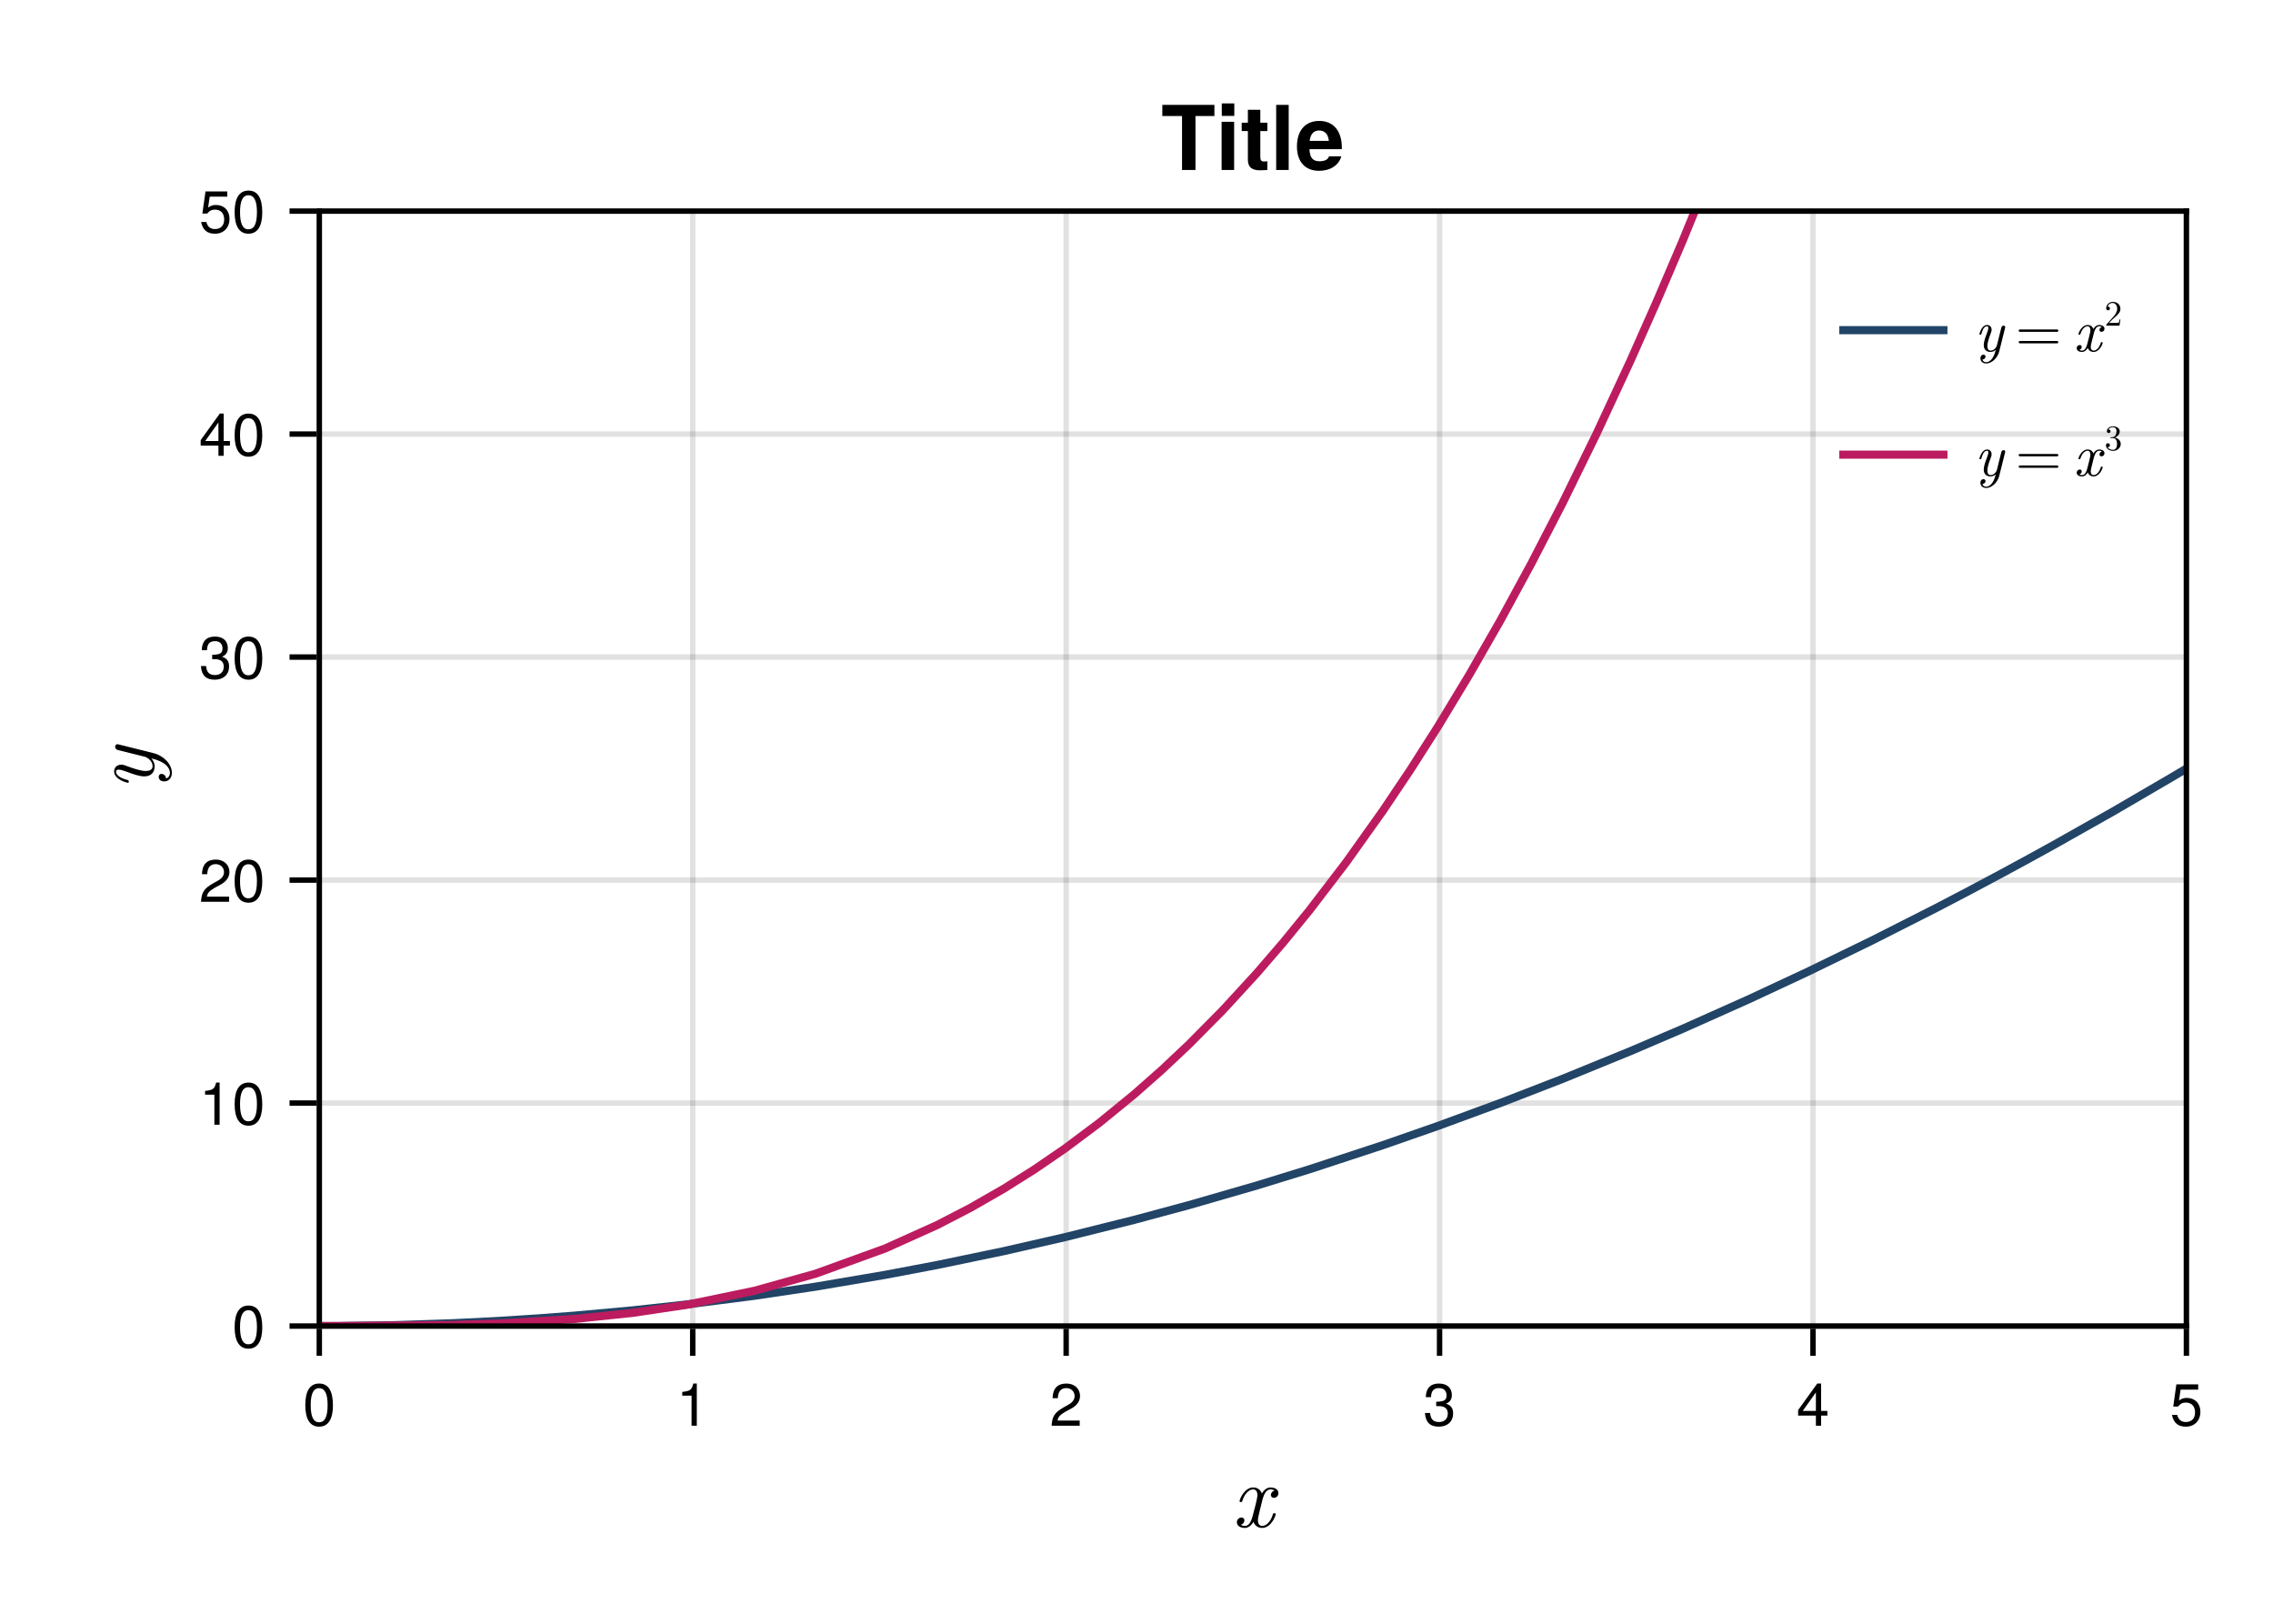 <?xml version="1.0" encoding="UTF-8"?>
<svg xmlns="http://www.w3.org/2000/svg" xmlns:xlink="http://www.w3.org/1999/xlink" width="420" height="300" viewBox="0 0 420 300">
<defs>
<g>
<g id="glyph-0-0-16e96860">
<path d="M 8.047 -2.359 C 8.047 -2.531 7.922 -2.531 7.797 -2.531 C 7.609 -2.531 7.594 -2.516 7.5 -2.25 C 7.062 -0.828 6.234 -0.188 5.547 -0.188 C 5.219 -0.188 4.766 -0.375 4.766 -1.234 C 4.766 -1.641 4.953 -2.344 5.078 -2.906 L 5.641 -5.172 C 5.875 -6.016 6.312 -6.938 7.094 -6.938 C 7.141 -6.938 7.562 -6.938 7.828 -6.703 C 7.156 -6.531 7.156 -5.906 7.156 -5.906 C 7.156 -5.688 7.312 -5.375 7.734 -5.375 C 8.031 -5.375 8.547 -5.609 8.547 -6.25 C 8.547 -7.094 7.594 -7.297 7.109 -7.297 C 6.203 -7.297 5.656 -6.484 5.5 -6.172 C 5.125 -7.156 4.328 -7.297 3.906 -7.297 C 2.266 -7.297 1.375 -5.125 1.375 -4.75 C 1.375 -4.594 1.531 -4.594 1.609 -4.594 C 1.828 -4.594 1.828 -4.609 1.906 -4.875 C 2.359 -6.281 3.219 -6.938 3.875 -6.938 C 4.359 -6.938 4.672 -6.547 4.672 -5.891 C 4.672 -5.5 4.469 -4.688 4.328 -4.078 L 3.938 -2.578 C 3.672 -1.5 3.328 -0.188 2.344 -0.188 C 2.297 -0.188 1.891 -0.188 1.609 -0.406 C 2.109 -0.547 2.266 -0.953 2.266 -1.203 C 2.266 -1.641 1.906 -1.734 1.703 -1.734 C 1.281 -1.734 0.875 -1.391 0.875 -0.844 C 0.875 -0.203 1.562 0.188 2.328 0.188 C 3.125 0.188 3.656 -0.453 3.938 -0.938 C 4.281 0 5.078 0.188 5.516 0.188 C 7.203 0.188 8.047 -2.031 8.047 -2.359 Z M 8.047 -2.359 "/>
</g>
<g id="glyph-1-0-16e96860">
<path d="M 5.578 -3.75 C 5.578 -1.188 4.672 0.172 3.031 0.172 C 1.359 0.172 0.469 -1.188 0.469 -3.812 C 0.469 -6.438 1.344 -7.797 3.031 -7.797 C 4.719 -7.797 5.578 -6.453 5.578 -3.75 Z M 4.594 -3.844 C 4.594 -5.922 4.062 -6.938 3.031 -6.938 C 1.984 -6.938 1.469 -5.938 1.469 -3.812 C 1.469 -1.672 1.984 -0.641 3 -0.641 C 4.078 -0.641 4.594 -1.625 4.594 -3.844 Z M 4.594 -3.844 "/>
</g>
<g id="glyph-1-1-16e96860">
<path d="M 5.562 -2.266 C 5.562 -0.797 4.531 0.172 2.922 0.172 C 1.328 0.172 0.469 -0.609 0.359 -2.359 C 0.359 -2.359 1.312 -2.359 1.312 -2.359 C 1.391 -1.219 1.906 -0.688 2.953 -0.688 C 3.969 -0.688 4.578 -1.281 4.578 -2.25 C 4.578 -3.125 4.031 -3.625 2.953 -3.625 C 2.953 -3.625 2.438 -3.625 2.438 -3.625 C 2.438 -3.625 2.438 -4.438 2.438 -4.438 C 3.984 -4.438 4.344 -4.781 4.344 -5.625 C 4.344 -6.453 3.828 -6.953 2.969 -6.953 C 1.984 -6.953 1.5 -6.438 1.484 -5.281 C 1.484 -5.281 0.516 -5.281 0.516 -5.281 C 0.547 -6.938 1.391 -7.797 2.953 -7.797 C 4.438 -7.797 5.328 -7 5.328 -5.656 C 5.328 -4.875 4.969 -4.359 4.25 -4.078 C 5.188 -3.766 5.562 -3.219 5.562 -2.266 Z M 5.562 -2.266 "/>
</g>
<g id="glyph-2-0-16e96860">
<path d="M 3.812 0 C 3.812 0 2.844 0 2.844 0 C 2.844 0 2.844 -5.562 2.844 -5.562 C 2.844 -5.562 1.125 -5.562 1.125 -5.562 C 1.125 -5.562 1.125 -6.25 1.125 -6.25 C 2.625 -6.438 2.844 -6.594 3.172 -7.797 C 3.172 -7.797 3.812 -7.797 3.812 -7.797 C 3.812 -7.797 3.812 0 3.812 0 Z M 3.812 0 "/>
</g>
<g id="glyph-3-0-16e96860">
<path d="M 5.625 -5.516 C 5.625 -4.547 5.062 -3.734 3.969 -3.156 C 3.969 -3.156 2.875 -2.562 2.875 -2.562 C 1.906 -2 1.562 -1.594 1.469 -0.953 C 1.469 -0.953 5.562 -0.953 5.562 -0.953 C 5.562 -0.953 5.562 0 5.562 0 C 5.562 0 0.375 0 0.375 0 C 0.469 -1.719 0.938 -2.453 2.562 -3.375 C 2.562 -3.375 3.578 -3.953 3.578 -3.953 C 4.266 -4.344 4.625 -4.875 4.625 -5.484 C 4.625 -6.328 3.969 -6.953 3.094 -6.953 C 2.141 -6.953 1.594 -6.406 1.516 -5.094 C 1.516 -5.094 0.547 -5.094 0.547 -5.094 C 0.609 -6.984 1.531 -7.797 3.125 -7.797 C 4.594 -7.797 5.625 -6.828 5.625 -5.516 Z M 5.625 -5.516 "/>
</g>
<g id="glyph-4-0-16e96860">
<path d="M 5.562 -2.266 C 5.562 -0.797 4.531 0.172 2.922 0.172 C 1.328 0.172 0.469 -0.609 0.359 -2.359 C 0.359 -2.359 1.312 -2.359 1.312 -2.359 C 1.391 -1.219 1.906 -0.688 2.953 -0.688 C 3.969 -0.688 4.578 -1.281 4.578 -2.25 C 4.578 -3.125 4.031 -3.625 2.953 -3.625 C 2.953 -3.625 2.438 -3.625 2.438 -3.625 C 2.438 -3.625 2.438 -4.438 2.438 -4.438 C 3.984 -4.438 4.344 -4.781 4.344 -5.625 C 4.344 -6.453 3.828 -6.953 2.969 -6.953 C 1.984 -6.953 1.5 -6.438 1.484 -5.281 C 1.484 -5.281 0.516 -5.281 0.516 -5.281 C 0.547 -6.938 1.391 -7.797 2.953 -7.797 C 4.438 -7.797 5.328 -7 5.328 -5.656 C 5.328 -4.875 4.969 -4.359 4.25 -4.078 C 5.188 -3.766 5.562 -3.219 5.562 -2.266 Z M 5.562 -2.266 "/>
</g>
<g id="glyph-4-1-16e96860">
<path d="M 5.641 -2.578 C 5.641 -0.938 4.547 0.172 2.969 0.172 C 1.578 0.172 0.703 -0.453 0.391 -2 C 0.391 -2 1.359 -2 1.359 -2 C 1.578 -1.125 2.094 -0.688 2.953 -0.688 C 4 -0.688 4.656 -1.328 4.656 -2.453 C 4.656 -3.609 4 -4.281 2.953 -4.281 C 2.344 -4.281 1.969 -4.094 1.516 -3.547 C 1.516 -3.547 0.625 -3.547 0.625 -3.547 C 0.625 -3.547 1.203 -7.641 1.203 -7.641 C 1.203 -7.641 5.234 -7.641 5.234 -7.641 C 5.234 -7.641 5.234 -6.672 5.234 -6.672 C 5.234 -6.672 1.984 -6.672 1.984 -6.672 C 1.984 -6.672 1.688 -4.656 1.688 -4.656 C 2.141 -5 2.578 -5.141 3.125 -5.141 C 4.625 -5.141 5.641 -4.125 5.641 -2.578 Z M 5.641 -2.578 "/>
</g>
<g id="glyph-5-0-16e96860">
<path d="M 5.719 -1.875 C 5.719 -1.875 4.562 -1.875 4.562 -1.875 C 4.562 -1.875 4.562 0 4.562 0 C 4.562 0 3.594 0 3.594 0 C 3.594 0 3.594 -1.875 3.594 -1.875 C 3.594 -1.875 0.312 -1.875 0.312 -1.875 C 0.312 -1.875 0.312 -2.891 0.312 -2.891 C 0.312 -2.891 3.844 -7.797 3.844 -7.797 C 3.844 -7.797 4.562 -7.797 4.562 -7.797 C 4.562 -7.797 4.562 -2.734 4.562 -2.734 C 4.562 -2.734 5.719 -2.734 5.719 -2.734 C 5.719 -2.734 5.719 -1.875 5.719 -1.875 Z M 3.594 -2.734 C 3.594 -2.734 3.594 -6.156 3.594 -6.156 C 3.594 -6.156 1.156 -2.734 1.156 -2.734 C 1.156 -2.734 3.594 -2.734 3.594 -2.734 Z M 3.594 -2.734 "/>
</g>
<g id="glyph-6-0-16e96860">
<path d="M 0.047 -6.844 L -6.453 -8.469 C -6.547 -8.484 -6.641 -8.516 -6.688 -8.516 C -6.859 -8.516 -7.109 -8.375 -7.109 -8.047 C -7.109 -7.562 -6.641 -7.438 -6.5 -7.406 L -1.656 -6.203 C -1.172 -6.094 -0.188 -5.422 -0.188 -4.453 C -0.188 -3.719 -0.906 -3.562 -1.453 -3.562 C -2.453 -3.562 -3.938 -4.109 -5.062 -4.516 C -5.406 -4.656 -5.641 -4.734 -5.953 -4.734 C -6.781 -4.734 -7.297 -4.188 -7.297 -3.484 C -7.297 -1.953 -4.844 -1.375 -4.75 -1.375 C -4.594 -1.375 -4.594 -1.531 -4.594 -1.609 C -4.594 -1.828 -4.625 -1.844 -4.844 -1.906 C -5.359 -2.047 -6.938 -2.484 -6.938 -3.453 C -6.938 -3.625 -6.875 -3.812 -6.453 -3.812 C -6.062 -3.812 -5.609 -3.641 -4.969 -3.422 C -3.812 -2.984 -2.594 -2.562 -1.734 -2.562 C -0.297 -2.562 0.188 -3.516 0.188 -4.406 C 0.188 -5.172 -0.219 -5.672 -0.422 -5.891 C 2.297 -5.266 3.016 -4.047 3.016 -3.219 C 3.016 -2.422 2.391 -2.188 2.312 -2.188 C 2.312 -2.188 2.281 -2.219 2.266 -2.328 C 2.172 -2.844 1.734 -3.031 1.469 -3.031 C 1.125 -3.031 0.938 -2.766 0.938 -2.469 C 0.938 -2.281 1.047 -1.641 1.969 -1.641 C 2.828 -1.641 3.375 -2.312 3.375 -3.219 C 3.375 -4.938 1.688 -6.438 0.047 -6.844 Z M 0.047 -6.844 "/>
</g>
<g id="glyph-7-0-16e96860">
<path d="M 5.578 -3.75 C 5.578 -1.188 4.672 0.172 3.031 0.172 C 1.359 0.172 0.469 -1.188 0.469 -3.812 C 0.469 -6.438 1.344 -7.797 3.031 -7.797 C 4.719 -7.797 5.578 -6.453 5.578 -3.75 Z M 4.594 -3.844 C 4.594 -5.922 4.062 -6.938 3.031 -6.938 C 1.984 -6.938 1.469 -5.938 1.469 -3.812 C 1.469 -1.672 1.984 -0.641 3 -0.641 C 4.078 -0.641 4.594 -1.625 4.594 -3.844 Z M 4.594 -3.844 "/>
</g>
<g id="glyph-8-0-16e96860">
<path d="M 3.812 0 C 3.812 0 2.844 0 2.844 0 C 2.844 0 2.844 -5.562 2.844 -5.562 C 2.844 -5.562 1.125 -5.562 1.125 -5.562 C 1.125 -5.562 1.125 -6.25 1.125 -6.25 C 2.625 -6.438 2.844 -6.594 3.172 -7.797 C 3.172 -7.797 3.812 -7.797 3.812 -7.797 C 3.812 -7.797 3.812 0 3.812 0 Z M 3.812 0 "/>
</g>
<g id="glyph-8-1-16e96860">
<path d="M 5.719 -1.875 C 5.719 -1.875 4.562 -1.875 4.562 -1.875 C 4.562 -1.875 4.562 0 4.562 0 C 4.562 0 3.594 0 3.594 0 C 3.594 0 3.594 -1.875 3.594 -1.875 C 3.594 -1.875 0.312 -1.875 0.312 -1.875 C 0.312 -1.875 0.312 -2.891 0.312 -2.891 C 0.312 -2.891 3.844 -7.797 3.844 -7.797 C 3.844 -7.797 4.562 -7.797 4.562 -7.797 C 4.562 -7.797 4.562 -2.734 4.562 -2.734 C 4.562 -2.734 5.719 -2.734 5.719 -2.734 C 5.719 -2.734 5.719 -1.875 5.719 -1.875 Z M 3.594 -2.734 C 3.594 -2.734 3.594 -6.156 3.594 -6.156 C 3.594 -6.156 1.156 -2.734 1.156 -2.734 C 1.156 -2.734 3.594 -2.734 3.594 -2.734 Z M 3.594 -2.734 "/>
</g>
<g id="glyph-9-0-16e96860">
<path d="M 5.625 -5.516 C 5.625 -4.547 5.062 -3.734 3.969 -3.156 C 3.969 -3.156 2.875 -2.562 2.875 -2.562 C 1.906 -2 1.562 -1.594 1.469 -0.953 C 1.469 -0.953 5.562 -0.953 5.562 -0.953 C 5.562 -0.953 5.562 0 5.562 0 C 5.562 0 0.375 0 0.375 0 C 0.469 -1.719 0.938 -2.453 2.562 -3.375 C 2.562 -3.375 3.578 -3.953 3.578 -3.953 C 4.266 -4.344 4.625 -4.875 4.625 -5.484 C 4.625 -6.328 3.969 -6.953 3.094 -6.953 C 2.141 -6.953 1.594 -6.406 1.516 -5.094 C 1.516 -5.094 0.547 -5.094 0.547 -5.094 C 0.609 -6.984 1.531 -7.797 3.125 -7.797 C 4.594 -7.797 5.625 -6.828 5.625 -5.516 Z M 5.625 -5.516 "/>
</g>
<g id="glyph-10-0-16e96860">
<path d="M 5.578 -3.75 C 5.578 -1.188 4.672 0.172 3.031 0.172 C 1.359 0.172 0.469 -1.188 0.469 -3.812 C 0.469 -6.438 1.344 -7.797 3.031 -7.797 C 4.719 -7.797 5.578 -6.453 5.578 -3.75 Z M 4.594 -3.844 C 4.594 -5.922 4.062 -6.938 3.031 -6.938 C 1.984 -6.938 1.469 -5.938 1.469 -3.812 C 1.469 -1.672 1.984 -0.641 3 -0.641 C 4.078 -0.641 4.594 -1.625 4.594 -3.844 Z M 4.594 -3.844 "/>
</g>
<g id="glyph-11-0-16e96860">
<path d="M 5.578 -3.75 C 5.578 -1.188 4.672 0.172 3.031 0.172 C 1.359 0.172 0.469 -1.188 0.469 -3.812 C 0.469 -6.438 1.344 -7.797 3.031 -7.797 C 4.719 -7.797 5.578 -6.453 5.578 -3.75 Z M 4.594 -3.844 C 4.594 -5.922 4.062 -6.938 3.031 -6.938 C 1.984 -6.938 1.469 -5.938 1.469 -3.812 C 1.469 -1.672 1.984 -0.641 3 -0.641 C 4.078 -0.641 4.594 -1.625 4.594 -3.844 Z M 4.594 -3.844 "/>
</g>
<g id="glyph-12-0-16e96860">
<path d="M 5.641 -2.578 C 5.641 -0.938 4.547 0.172 2.969 0.172 C 1.578 0.172 0.703 -0.453 0.391 -2 C 0.391 -2 1.359 -2 1.359 -2 C 1.578 -1.125 2.094 -0.688 2.953 -0.688 C 4 -0.688 4.656 -1.328 4.656 -2.453 C 4.656 -3.609 4 -4.281 2.953 -4.281 C 2.344 -4.281 1.969 -4.094 1.516 -3.547 C 1.516 -3.547 0.625 -3.547 0.625 -3.547 C 0.625 -3.547 1.203 -7.641 1.203 -7.641 C 1.203 -7.641 5.234 -7.641 5.234 -7.641 C 5.234 -7.641 5.234 -6.672 5.234 -6.672 C 5.234 -6.672 1.984 -6.672 1.984 -6.672 C 1.984 -6.672 1.688 -4.656 1.688 -4.656 C 2.141 -5 2.578 -5.141 3.125 -5.141 C 4.625 -5.141 5.641 -4.125 5.641 -2.578 Z M 5.641 -2.578 "/>
</g>
<g id="glyph-13-0-16e96860">
<path d="M 5.578 -3.75 C 5.578 -1.188 4.672 0.172 3.031 0.172 C 1.359 0.172 0.469 -1.188 0.469 -3.812 C 0.469 -6.438 1.344 -7.797 3.031 -7.797 C 4.719 -7.797 5.578 -6.453 5.578 -3.75 Z M 4.594 -3.844 C 4.594 -5.922 4.062 -6.938 3.031 -6.938 C 1.984 -6.938 1.469 -5.938 1.469 -3.812 C 1.469 -1.672 1.984 -0.641 3 -0.641 C 4.078 -0.641 4.594 -1.625 4.594 -3.844 Z M 4.594 -3.844 "/>
</g>
<g id="glyph-14-0-16e96860">
<path d="M 9.859 -9.969 C 9.859 -9.969 6.359 -9.969 6.359 -9.969 C 6.359 -9.969 6.359 0 6.359 0 C 6.359 0 3.875 0 3.875 0 C 3.875 0 3.875 -9.969 3.875 -9.969 C 3.875 -9.969 0.234 -9.969 0.234 -9.969 C 0.234 -9.969 0.234 -12.031 0.234 -12.031 C 0.234 -12.031 9.859 -12.031 9.859 -12.031 C 9.859 -12.031 9.859 -9.969 9.859 -9.969 Z M 9.859 -9.969 "/>
</g>
<g id="glyph-15-0-16e96860">
<path d="M 3.422 0 C 3.422 0 1.109 0 1.109 0 C 1.109 0 1.109 -8.906 1.109 -8.906 C 1.109 -8.906 3.422 -8.906 3.422 -8.906 C 3.422 -8.906 3.422 0 3.422 0 Z M 3.453 -9.984 C 3.453 -9.984 1.141 -9.984 1.141 -9.984 C 1.141 -9.984 1.141 -12.297 1.141 -12.297 C 1.141 -12.297 3.453 -12.297 3.453 -12.297 C 3.453 -12.297 3.453 -9.984 3.453 -9.984 Z M 3.453 -9.984 "/>
</g>
<g id="glyph-15-1-16e96860">
<path d="M 4.969 0 C 4.547 0.016 4.141 0.062 3.625 0.062 C 2.109 0.062 1.375 -0.516 1.375 -1.906 C 1.375 -1.906 1.375 -7.188 1.375 -7.188 C 1.375 -7.188 0.234 -7.188 0.234 -7.188 C 0.234 -7.188 0.234 -8.734 0.234 -8.734 C 0.234 -8.734 1.375 -8.734 1.375 -8.734 C 1.375 -8.734 1.375 -11.125 1.375 -11.125 C 1.375 -11.125 3.672 -11.125 3.672 -11.125 C 3.672 -11.125 3.672 -8.734 3.672 -8.734 C 3.672 -8.734 4.969 -8.734 4.969 -8.734 C 4.969 -8.734 4.969 -7.188 4.969 -7.188 C 4.969 -7.188 3.672 -7.188 3.672 -7.188 C 3.672 -7.188 3.672 -2.547 3.672 -2.547 C 3.672 -1.75 3.828 -1.562 4.438 -1.562 C 4.609 -1.562 4.734 -1.578 4.969 -1.609 C 4.969 -1.609 4.969 0 4.969 0 Z M 4.969 0 "/>
</g>
<g id="glyph-16-0-16e96860">
<path d="M 3.422 0 C 3.422 0 1.109 0 1.109 0 C 1.109 0 1.109 -12.031 1.109 -12.031 C 1.109 -12.031 3.422 -12.031 3.422 -12.031 C 3.422 -12.031 3.422 0 3.422 0 Z M 3.422 0 "/>
</g>
<g id="glyph-16-1-16e96860">
<path d="M 8.656 -4.125 C 8.656 -4.125 8.641 -3.844 8.641 -3.844 C 8.641 -3.844 2.672 -3.844 2.672 -3.844 C 2.734 -2.109 3.438 -1.609 4.516 -1.609 C 5.359 -1.609 6.094 -1.859 6.281 -2.516 C 6.281 -2.516 8.562 -2.516 8.562 -2.516 C 8.047 -0.766 6.438 0.156 4.438 0.156 C 1.906 0.156 0.359 -1.484 0.359 -4.344 C 0.359 -7.328 1.938 -9.062 4.484 -9.062 C 7.109 -9.062 8.656 -7.188 8.656 -4.125 Z M 6.25 -5.375 C 6.141 -6.656 5.438 -7.297 4.453 -7.297 C 3.438 -7.297 2.859 -6.609 2.703 -5.375 C 2.703 -5.375 6.25 -5.375 6.25 -5.375 Z M 6.25 -5.375 "/>
</g>
<g id="glyph-17-0-16e96860">
<path d="M 4.562 0.031 L 5.641 -4.297 C 5.656 -4.359 5.672 -4.422 5.672 -4.453 C 5.672 -4.578 5.594 -4.734 5.375 -4.734 C 5.031 -4.734 4.969 -4.422 4.938 -4.328 L 4.141 -1.094 C 4.062 -0.781 3.625 -0.125 2.969 -0.125 C 2.469 -0.125 2.375 -0.609 2.375 -0.969 C 2.375 -1.641 2.734 -2.625 3.016 -3.375 C 3.109 -3.609 3.156 -3.766 3.156 -3.969 C 3.156 -4.516 2.797 -4.859 2.328 -4.859 C 1.297 -4.859 0.906 -3.234 0.906 -3.172 C 0.906 -3.062 1.016 -3.062 1.078 -3.062 C 1.219 -3.062 1.234 -3.078 1.281 -3.234 C 1.359 -3.578 1.656 -4.625 2.297 -4.625 C 2.422 -4.625 2.547 -4.594 2.547 -4.297 C 2.547 -4.031 2.438 -3.734 2.281 -3.312 C 1.984 -2.547 1.703 -1.734 1.703 -1.156 C 1.703 -0.203 2.344 0.125 2.938 0.125 C 3.438 0.125 3.781 -0.141 3.922 -0.281 C 3.516 1.531 2.688 2.016 2.141 2.016 C 1.609 2.016 1.469 1.594 1.469 1.547 C 1.469 1.547 1.469 1.516 1.547 1.5 C 1.891 1.453 2.031 1.156 2.031 0.984 C 2.031 0.75 1.844 0.625 1.656 0.625 C 1.516 0.625 1.094 0.688 1.094 1.312 C 1.094 1.875 1.547 2.25 2.141 2.25 C 3.281 2.25 4.297 1.125 4.562 0.031 Z M 4.562 0.031 "/>
</g>
<g id="glyph-18-0-16e96860">
<path d="M 7.938 -3.812 C 7.938 -3.938 7.844 -4.031 7.719 -4.031 L 0.844 -4.031 C 0.719 -4.031 0.609 -3.938 0.609 -3.812 C 0.609 -3.703 0.719 -3.594 0.844 -3.594 L 7.719 -3.594 C 7.844 -3.594 7.938 -3.703 7.938 -3.812 Z M 7.938 -1.688 C 7.938 -1.797 7.844 -1.906 7.719 -1.906 L 0.844 -1.906 C 0.719 -1.906 0.609 -1.797 0.609 -1.688 C 0.609 -1.562 0.719 -1.469 0.844 -1.469 L 7.719 -1.469 C 7.844 -1.469 7.938 -1.562 7.938 -1.688 Z M 7.938 -1.688 "/>
</g>
<g id="glyph-19-0-16e96860">
<path d="M 5.375 -1.578 C 5.375 -1.688 5.281 -1.688 5.203 -1.688 C 5.078 -1.688 5.062 -1.672 5 -1.5 C 4.703 -0.547 4.156 -0.125 3.703 -0.125 C 3.469 -0.125 3.172 -0.25 3.172 -0.828 C 3.172 -1.094 3.297 -1.562 3.391 -1.938 L 3.766 -3.438 C 3.922 -4.016 4.219 -4.625 4.734 -4.625 C 4.766 -4.625 5.031 -4.625 5.219 -4.469 C 4.781 -4.359 4.781 -3.938 4.781 -3.938 C 4.781 -3.797 4.875 -3.594 5.156 -3.594 C 5.359 -3.594 5.703 -3.734 5.703 -4.172 C 5.703 -4.734 5.062 -4.859 4.734 -4.859 C 4.141 -4.859 3.766 -4.328 3.656 -4.109 C 3.422 -4.781 2.875 -4.859 2.609 -4.859 C 1.5 -4.859 0.906 -3.422 0.906 -3.172 C 0.906 -3.062 1.016 -3.062 1.078 -3.062 C 1.219 -3.062 1.219 -3.062 1.281 -3.25 C 1.578 -4.188 2.141 -4.625 2.578 -4.625 C 2.906 -4.625 3.109 -4.359 3.109 -3.922 C 3.109 -3.656 2.984 -3.125 2.875 -2.719 L 2.625 -1.719 C 2.453 -1 2.219 -0.125 1.562 -0.125 C 1.531 -0.125 1.266 -0.125 1.078 -0.281 C 1.406 -0.359 1.5 -0.641 1.5 -0.797 C 1.5 -1.094 1.281 -1.156 1.141 -1.156 C 0.859 -1.156 0.578 -0.922 0.578 -0.562 C 0.578 -0.125 1.047 0.125 1.547 0.125 C 2.078 0.125 2.438 -0.297 2.625 -0.625 C 2.844 0 3.391 0.125 3.672 0.125 C 4.812 0.125 5.375 -1.359 5.375 -1.578 Z M 5.375 -1.578 "/>
</g>
<g id="glyph-20-0-16e96860">
<path d="M 2.953 -1.141 L 2.797 -1.141 C 2.766 -0.953 2.719 -0.656 2.656 -0.562 C 2.609 -0.5 2.172 -0.5 2.031 -0.5 L 0.844 -0.5 L 1.531 -1.188 C 2.562 -2.094 2.953 -2.453 2.953 -3.109 C 2.953 -3.859 2.359 -4.391 1.562 -4.391 C 0.812 -4.391 0.328 -3.781 0.328 -3.203 C 0.328 -2.828 0.656 -2.828 0.672 -2.828 C 0.797 -2.828 1.016 -2.906 1.016 -3.172 C 1.016 -3.344 0.906 -3.516 0.672 -3.516 C 0.625 -3.516 0.609 -3.516 0.594 -3.516 C 0.734 -3.938 1.094 -4.188 1.484 -4.188 C 2.078 -4.188 2.359 -3.656 2.359 -3.109 C 2.359 -2.578 2.031 -2.062 1.672 -1.656 L 0.406 -0.25 C 0.328 -0.172 0.328 -0.156 0.328 0 L 2.781 0 Z M 2.953 -1.141 "/>
</g>
<g id="glyph-21-0-16e96860">
<path d="M 3.016 -1.125 C 3.016 -1.672 2.594 -2.188 1.906 -2.328 C 2.453 -2.5 2.828 -2.953 2.828 -3.484 C 2.828 -4.016 2.25 -4.391 1.625 -4.391 C 0.953 -4.391 0.453 -4 0.453 -3.5 C 0.453 -3.281 0.594 -3.156 0.797 -3.156 C 1 -3.156 1.125 -3.297 1.125 -3.484 C 1.125 -3.812 0.812 -3.812 0.719 -3.812 C 0.922 -4.141 1.359 -4.234 1.594 -4.234 C 1.859 -4.234 2.234 -4.078 2.234 -3.484 C 2.234 -3.406 2.219 -3.031 2.047 -2.734 C 1.844 -2.422 1.625 -2.406 1.453 -2.391 C 1.406 -2.391 1.25 -2.375 1.203 -2.375 C 1.141 -2.359 1.094 -2.359 1.094 -2.297 C 1.094 -2.219 1.141 -2.219 1.266 -2.219 L 1.547 -2.219 C 2.094 -2.219 2.328 -1.781 2.328 -1.125 C 2.328 -0.234 1.875 -0.047 1.594 -0.047 C 1.312 -0.047 0.812 -0.156 0.578 -0.547 C 0.812 -0.5 1.016 -0.656 1.016 -0.906 C 1.016 -1.141 0.844 -1.266 0.641 -1.266 C 0.484 -1.266 0.281 -1.188 0.281 -0.891 C 0.281 -0.297 0.891 0.141 1.609 0.141 C 2.406 0.141 3.016 -0.453 3.016 -1.125 Z M 3.016 -1.125 "/>
</g>
</g>
<clipPath id="clip-0-16e96860">
<path clip-rule="nonzero" d="M 59 137 L 404 137 L 404 245 L 59 245 Z M 59 137 "/>
</clipPath>
<clipPath id="clip-1-16e96860">
<path clip-rule="nonzero" d="M 59 39 L 318 39 L 318 245 L 59 245 Z M 59 39 "/>
</clipPath>
</defs>
<path fill="none" stroke-width="1" stroke-linecap="butt" stroke-linejoin="miter" stroke="rgb(0%, 0%, 0%)" stroke-opacity="0.12" stroke-miterlimit="1.155" d="M 59 245 L 59 39 "/>
<path fill="none" stroke-width="1" stroke-linecap="butt" stroke-linejoin="miter" stroke="rgb(0%, 0%, 0%)" stroke-opacity="0.12" stroke-miterlimit="1.155" d="M 128 245 L 128 39 "/>
<path fill="none" stroke-width="1" stroke-linecap="butt" stroke-linejoin="miter" stroke="rgb(0%, 0%, 0%)" stroke-opacity="0.12" stroke-miterlimit="1.155" d="M 197 245 L 197 39 "/>
<path fill="none" stroke-width="1" stroke-linecap="butt" stroke-linejoin="miter" stroke="rgb(0%, 0%, 0%)" stroke-opacity="0.12" stroke-miterlimit="1.155" d="M 266 245 L 266 39 "/>
<path fill="none" stroke-width="1" stroke-linecap="butt" stroke-linejoin="miter" stroke="rgb(0%, 0%, 0%)" stroke-opacity="0.12" stroke-miterlimit="1.155" d="M 335 245 L 335 39 "/>
<path fill="none" stroke-width="1" stroke-linecap="butt" stroke-linejoin="miter" stroke="rgb(0%, 0%, 0%)" stroke-opacity="0.12" stroke-miterlimit="1.155" d="M 404 245 L 404 39 "/>
<path fill="none" stroke-width="1" stroke-linecap="butt" stroke-linejoin="miter" stroke="rgb(0%, 0%, 0%)" stroke-opacity="0.12" stroke-miterlimit="1.155" d="M 59 245 L 404 245 "/>
<path fill="none" stroke-width="1" stroke-linecap="butt" stroke-linejoin="miter" stroke="rgb(0%, 0%, 0%)" stroke-opacity="0.12" stroke-miterlimit="1.155" d="M 59 203.801 L 404 203.801 "/>
<path fill="none" stroke-width="1" stroke-linecap="butt" stroke-linejoin="miter" stroke="rgb(0%, 0%, 0%)" stroke-opacity="0.12" stroke-miterlimit="1.155" d="M 59 162.602 L 404 162.602 "/>
<path fill="none" stroke-width="1" stroke-linecap="butt" stroke-linejoin="miter" stroke="rgb(0%, 0%, 0%)" stroke-opacity="0.12" stroke-miterlimit="1.155" d="M 59 121.398 L 404 121.398 "/>
<path fill="none" stroke-width="1" stroke-linecap="butt" stroke-linejoin="miter" stroke="rgb(0%, 0%, 0%)" stroke-opacity="0.12" stroke-miterlimit="1.155" d="M 59 80.199 L 404 80.199 "/>
<path fill="none" stroke-width="1" stroke-linecap="butt" stroke-linejoin="miter" stroke="rgb(0%, 0%, 0%)" stroke-opacity="0.12" stroke-miterlimit="1.155" d="M 59 39 L 404 39 "/>
<g fill="rgb(0%, 0%, 0%)" fill-opacity="1">
<use xlink:href="#glyph-0-0-16e96860" x="227.672" y="282.114"/>
</g>
<g fill="rgb(0%, 0%, 0%)" fill-opacity="1">
<use xlink:href="#glyph-1-0-16e96860" x="55.942" y="263.417"/>
</g>
<g fill="rgb(0%, 0%, 0%)" fill-opacity="1">
<use xlink:href="#glyph-2-0-16e96860" x="124.942" y="263.417"/>
</g>
<g fill="rgb(0%, 0%, 0%)" fill-opacity="1">
<use xlink:href="#glyph-3-0-16e96860" x="193.942" y="263.417"/>
</g>
<g fill="rgb(0%, 0%, 0%)" fill-opacity="1">
<use xlink:href="#glyph-4-0-16e96860" x="262.942" y="263.417"/>
</g>
<g fill="rgb(0%, 0%, 0%)" fill-opacity="1">
<use xlink:href="#glyph-5-0-16e96860" x="331.942" y="263.417"/>
</g>
<g fill="rgb(0%, 0%, 0%)" fill-opacity="1">
<use xlink:href="#glyph-4-1-16e96860" x="400.942" y="263.417"/>
</g>
<g fill="rgb(0%, 0%, 0%)" fill-opacity="1">
<use xlink:href="#glyph-6-0-16e96860" x="28.385" y="146.01"/>
</g>
<g fill="rgb(0%, 0%, 0%)" fill-opacity="1">
<use xlink:href="#glyph-7-0-16e96860" x="42.884" y="249.01"/>
</g>
<g fill="rgb(0%, 0%, 0%)" fill-opacity="1">
<use xlink:href="#glyph-8-0-16e96860" x="36.768" y="207.81"/>
</g>
<g fill="rgb(0%, 0%, 0%)" fill-opacity="1">
<use xlink:href="#glyph-7-0-16e96860" x="42.884" y="207.81"/>
</g>
<g fill="rgb(0%, 0%, 0%)" fill-opacity="1">
<use xlink:href="#glyph-9-0-16e96860" x="36.768" y="166.61"/>
</g>
<g fill="rgb(0%, 0%, 0%)" fill-opacity="1">
<use xlink:href="#glyph-10-0-16e96860" x="42.884" y="166.61"/>
</g>
<g fill="rgb(0%, 0%, 0%)" fill-opacity="1">
<use xlink:href="#glyph-1-1-16e96860" x="36.768" y="125.409"/>
</g>
<g fill="rgb(0%, 0%, 0%)" fill-opacity="1">
<use xlink:href="#glyph-11-0-16e96860" x="42.884" y="125.409"/>
</g>
<g fill="rgb(0%, 0%, 0%)" fill-opacity="1">
<use xlink:href="#glyph-8-1-16e96860" x="36.768" y="84.209"/>
</g>
<g fill="rgb(0%, 0%, 0%)" fill-opacity="1">
<use xlink:href="#glyph-7-0-16e96860" x="42.884" y="84.209"/>
</g>
<g fill="rgb(0%, 0%, 0%)" fill-opacity="1">
<use xlink:href="#glyph-12-0-16e96860" x="36.768" y="43.01"/>
</g>
<g fill="rgb(0%, 0%, 0%)" fill-opacity="1">
<use xlink:href="#glyph-13-0-16e96860" x="42.884" y="43.01"/>
</g>
<g fill="rgb(0%, 0%, 0%)" fill-opacity="1">
<use xlink:href="#glyph-14-0-16e96860" x="214.538" y="31.403"/>
</g>
<g fill="rgb(0%, 0%, 0%)" fill-opacity="1">
<use xlink:href="#glyph-15-0-16e96860" x="224.619" y="31.403"/>
</g>
<g fill="rgb(0%, 0%, 0%)" fill-opacity="1">
<use xlink:href="#glyph-15-1-16e96860" x="229.207" y="31.403"/>
</g>
<g fill="rgb(0%, 0%, 0%)" fill-opacity="1">
<use xlink:href="#glyph-16-0-16e96860" x="234.701" y="31.403"/>
</g>
<g fill="rgb(0%, 0%, 0%)" fill-opacity="1">
<use xlink:href="#glyph-16-1-16e96860" x="239.288" y="31.403"/>
</g>
<g clip-path="url(#clip-0-16e96860)">
<path fill="none" stroke-width="1.5" stroke-linecap="butt" stroke-linejoin="miter" stroke="rgb(13.333%, 26.667%, 40%)" stroke-opacity="1" stroke-miterlimit="2" d="M 59 245 L 60.781 244.996 L 62.562 244.988 L 72.992 244.832 L 83.422 244.484 L 88.273 244.258 L 93.125 243.992 L 99.629 243.57 L 106.133 243.078 L 116.883 242.102 L 126.875 241.012 L 139.422 239.402 L 150.676 237.727 L 163.559 235.539 L 173.188 233.715 L 185.504 231.152 L 196.746 228.582 L 209.539 225.391 L 219.684 222.656 L 232.281 219.016 L 241.934 216.043 L 255.535 211.574 L 265.703 208.027 L 277.266 203.773 L 288.715 199.336 L 301.312 194.191 L 310.934 190.074 L 323.074 184.652 L 334.305 179.41 L 345.887 173.777 L 357.629 167.828 L 363.758 164.629 L 369.887 161.363 L 374.715 158.746 L 379.543 156.086 L 390.539 149.883 L 401.531 143.469 L 404 142 "/>
</g>
<g clip-path="url(#clip-1-16e96860)">
<path fill="none" stroke-width="1.5" stroke-linecap="butt" stroke-linejoin="miter" stroke="rgb(73.725%, 10.98%, 37.255%)" stroke-opacity="1" stroke-miterlimit="2" d="M 59 245 L 62.562 245 L 83.422 244.816 L 93.125 244.5 L 106.133 243.688 L 116.883 242.566 L 126.875 241.078 L 139.422 238.477 L 150.676 235.336 L 163.559 230.664 L 173.188 226.328 L 179.348 223.141 L 185.504 219.609 L 191.125 216.07 L 196.746 212.223 L 203.145 207.438 L 209.539 202.215 L 214.613 197.742 L 219.684 192.969 L 225.984 186.605 L 232.281 179.746 L 237.105 174.141 L 241.934 168.227 L 248.734 159.34 L 255.535 149.789 L 260.621 142.211 L 265.703 134.238 L 271.484 124.684 L 277.266 114.594 L 282.988 104.059 L 288.715 92.977 L 295.012 80.125 L 301.312 66.566 L 306.121 55.727 L 310.934 44.457 L 313.164 39 "/>
</g>
<path fill="none" stroke-width="1" stroke-linecap="butt" stroke-linejoin="miter" stroke="rgb(0%, 0%, 0%)" stroke-opacity="1" stroke-miterlimit="1.155" d="M 59 245.5 L 59 250.5 "/>
<path fill="none" stroke-width="1" stroke-linecap="butt" stroke-linejoin="miter" stroke="rgb(0%, 0%, 0%)" stroke-opacity="1" stroke-miterlimit="1.155" d="M 128 245.5 L 128 250.5 "/>
<path fill="none" stroke-width="1" stroke-linecap="butt" stroke-linejoin="miter" stroke="rgb(0%, 0%, 0%)" stroke-opacity="1" stroke-miterlimit="1.155" d="M 197 245.5 L 197 250.5 "/>
<path fill="none" stroke-width="1" stroke-linecap="butt" stroke-linejoin="miter" stroke="rgb(0%, 0%, 0%)" stroke-opacity="1" stroke-miterlimit="1.155" d="M 266 245.5 L 266 250.5 "/>
<path fill="none" stroke-width="1" stroke-linecap="butt" stroke-linejoin="miter" stroke="rgb(0%, 0%, 0%)" stroke-opacity="1" stroke-miterlimit="1.155" d="M 335 245.5 L 335 250.5 "/>
<path fill="none" stroke-width="1" stroke-linecap="butt" stroke-linejoin="miter" stroke="rgb(0%, 0%, 0%)" stroke-opacity="1" stroke-miterlimit="1.155" d="M 404 245.5 L 404 250.5 "/>
<path fill="none" stroke-width="1" stroke-linecap="butt" stroke-linejoin="miter" stroke="rgb(0%, 0%, 0%)" stroke-opacity="1" stroke-miterlimit="1.155" d="M 58.5 245 L 53.5 245 "/>
<path fill="none" stroke-width="1" stroke-linecap="butt" stroke-linejoin="miter" stroke="rgb(0%, 0%, 0%)" stroke-opacity="1" stroke-miterlimit="1.155" d="M 58.5 203.801 L 53.5 203.801 "/>
<path fill="none" stroke-width="1" stroke-linecap="butt" stroke-linejoin="miter" stroke="rgb(0%, 0%, 0%)" stroke-opacity="1" stroke-miterlimit="1.155" d="M 58.5 162.602 L 53.5 162.602 "/>
<path fill="none" stroke-width="1" stroke-linecap="butt" stroke-linejoin="miter" stroke="rgb(0%, 0%, 0%)" stroke-opacity="1" stroke-miterlimit="1.155" d="M 58.5 121.398 L 53.5 121.398 "/>
<path fill="none" stroke-width="1" stroke-linecap="butt" stroke-linejoin="miter" stroke="rgb(0%, 0%, 0%)" stroke-opacity="1" stroke-miterlimit="1.155" d="M 58.5 80.199 L 53.5 80.199 "/>
<path fill="none" stroke-width="1" stroke-linecap="butt" stroke-linejoin="miter" stroke="rgb(0%, 0%, 0%)" stroke-opacity="1" stroke-miterlimit="1.155" d="M 58.5 39 L 53.5 39 "/>
<path fill="none" stroke-width="1.5" stroke-linecap="butt" stroke-linejoin="miter" stroke="rgb(13.333%, 26.667%, 40%)" stroke-opacity="1" stroke-miterlimit="2" d="M 339.848 61 L 359.848 61 "/>
<path fill="none" stroke-width="1.5" stroke-linecap="butt" stroke-linejoin="miter" stroke="rgb(73.725%, 10.98%, 37.255%)" stroke-opacity="1" stroke-miterlimit="2" d="M 339.848 84 L 359.848 84 "/>
<g fill="rgb(0%, 0%, 0%)" fill-opacity="1">
<use xlink:href="#glyph-17-0-16e96860" x="364.849" y="64.903"/>
</g>
<g fill="rgb(0%, 0%, 0%)" fill-opacity="1">
<use xlink:href="#glyph-18-0-16e96860" x="372.395" y="64.903"/>
</g>
<g fill="rgb(0%, 0%, 0%)" fill-opacity="1">
<use xlink:href="#glyph-19-0-16e96860" x="383.153" y="64.903"/>
</g>
<g fill="rgb(0%, 0%, 0%)" fill-opacity="1">
<use xlink:href="#glyph-20-0-16e96860" x="388.851" y="60.162"/>
</g>
<g fill="rgb(0%, 0%, 0%)" fill-opacity="1">
<use xlink:href="#glyph-17-0-16e96860" x="364.849" y="87.903"/>
</g>
<g fill="rgb(0%, 0%, 0%)" fill-opacity="1">
<use xlink:href="#glyph-18-0-16e96860" x="372.395" y="87.903"/>
</g>
<g fill="rgb(0%, 0%, 0%)" fill-opacity="1">
<use xlink:href="#glyph-19-0-16e96860" x="383.153" y="87.903"/>
</g>
<g fill="rgb(0%, 0%, 0%)" fill-opacity="1">
<use xlink:href="#glyph-21-0-16e96860" x="388.851" y="83.162"/>
</g>
<path fill="none" stroke-width="1" stroke-linecap="butt" stroke-linejoin="miter" stroke="rgb(0%, 0%, 0%)" stroke-opacity="1" stroke-miterlimit="1.155" d="M 58.5 245 L 404.5 245 "/>
<path fill="none" stroke-width="1" stroke-linecap="butt" stroke-linejoin="miter" stroke="rgb(0%, 0%, 0%)" stroke-opacity="1" stroke-miterlimit="1.155" d="M 59 245.5 L 59 38.5 "/>
<path fill="none" stroke-width="1" stroke-linecap="butt" stroke-linejoin="miter" stroke="rgb(0%, 0%, 0%)" stroke-opacity="1" stroke-miterlimit="1.155" d="M 58.5 39 L 404.5 39 "/>
<path fill="none" stroke-width="1" stroke-linecap="butt" stroke-linejoin="miter" stroke="rgb(0%, 0%, 0%)" stroke-opacity="1" stroke-miterlimit="1.155" d="M 404 245.5 L 404 38.5 "/>
</svg>
